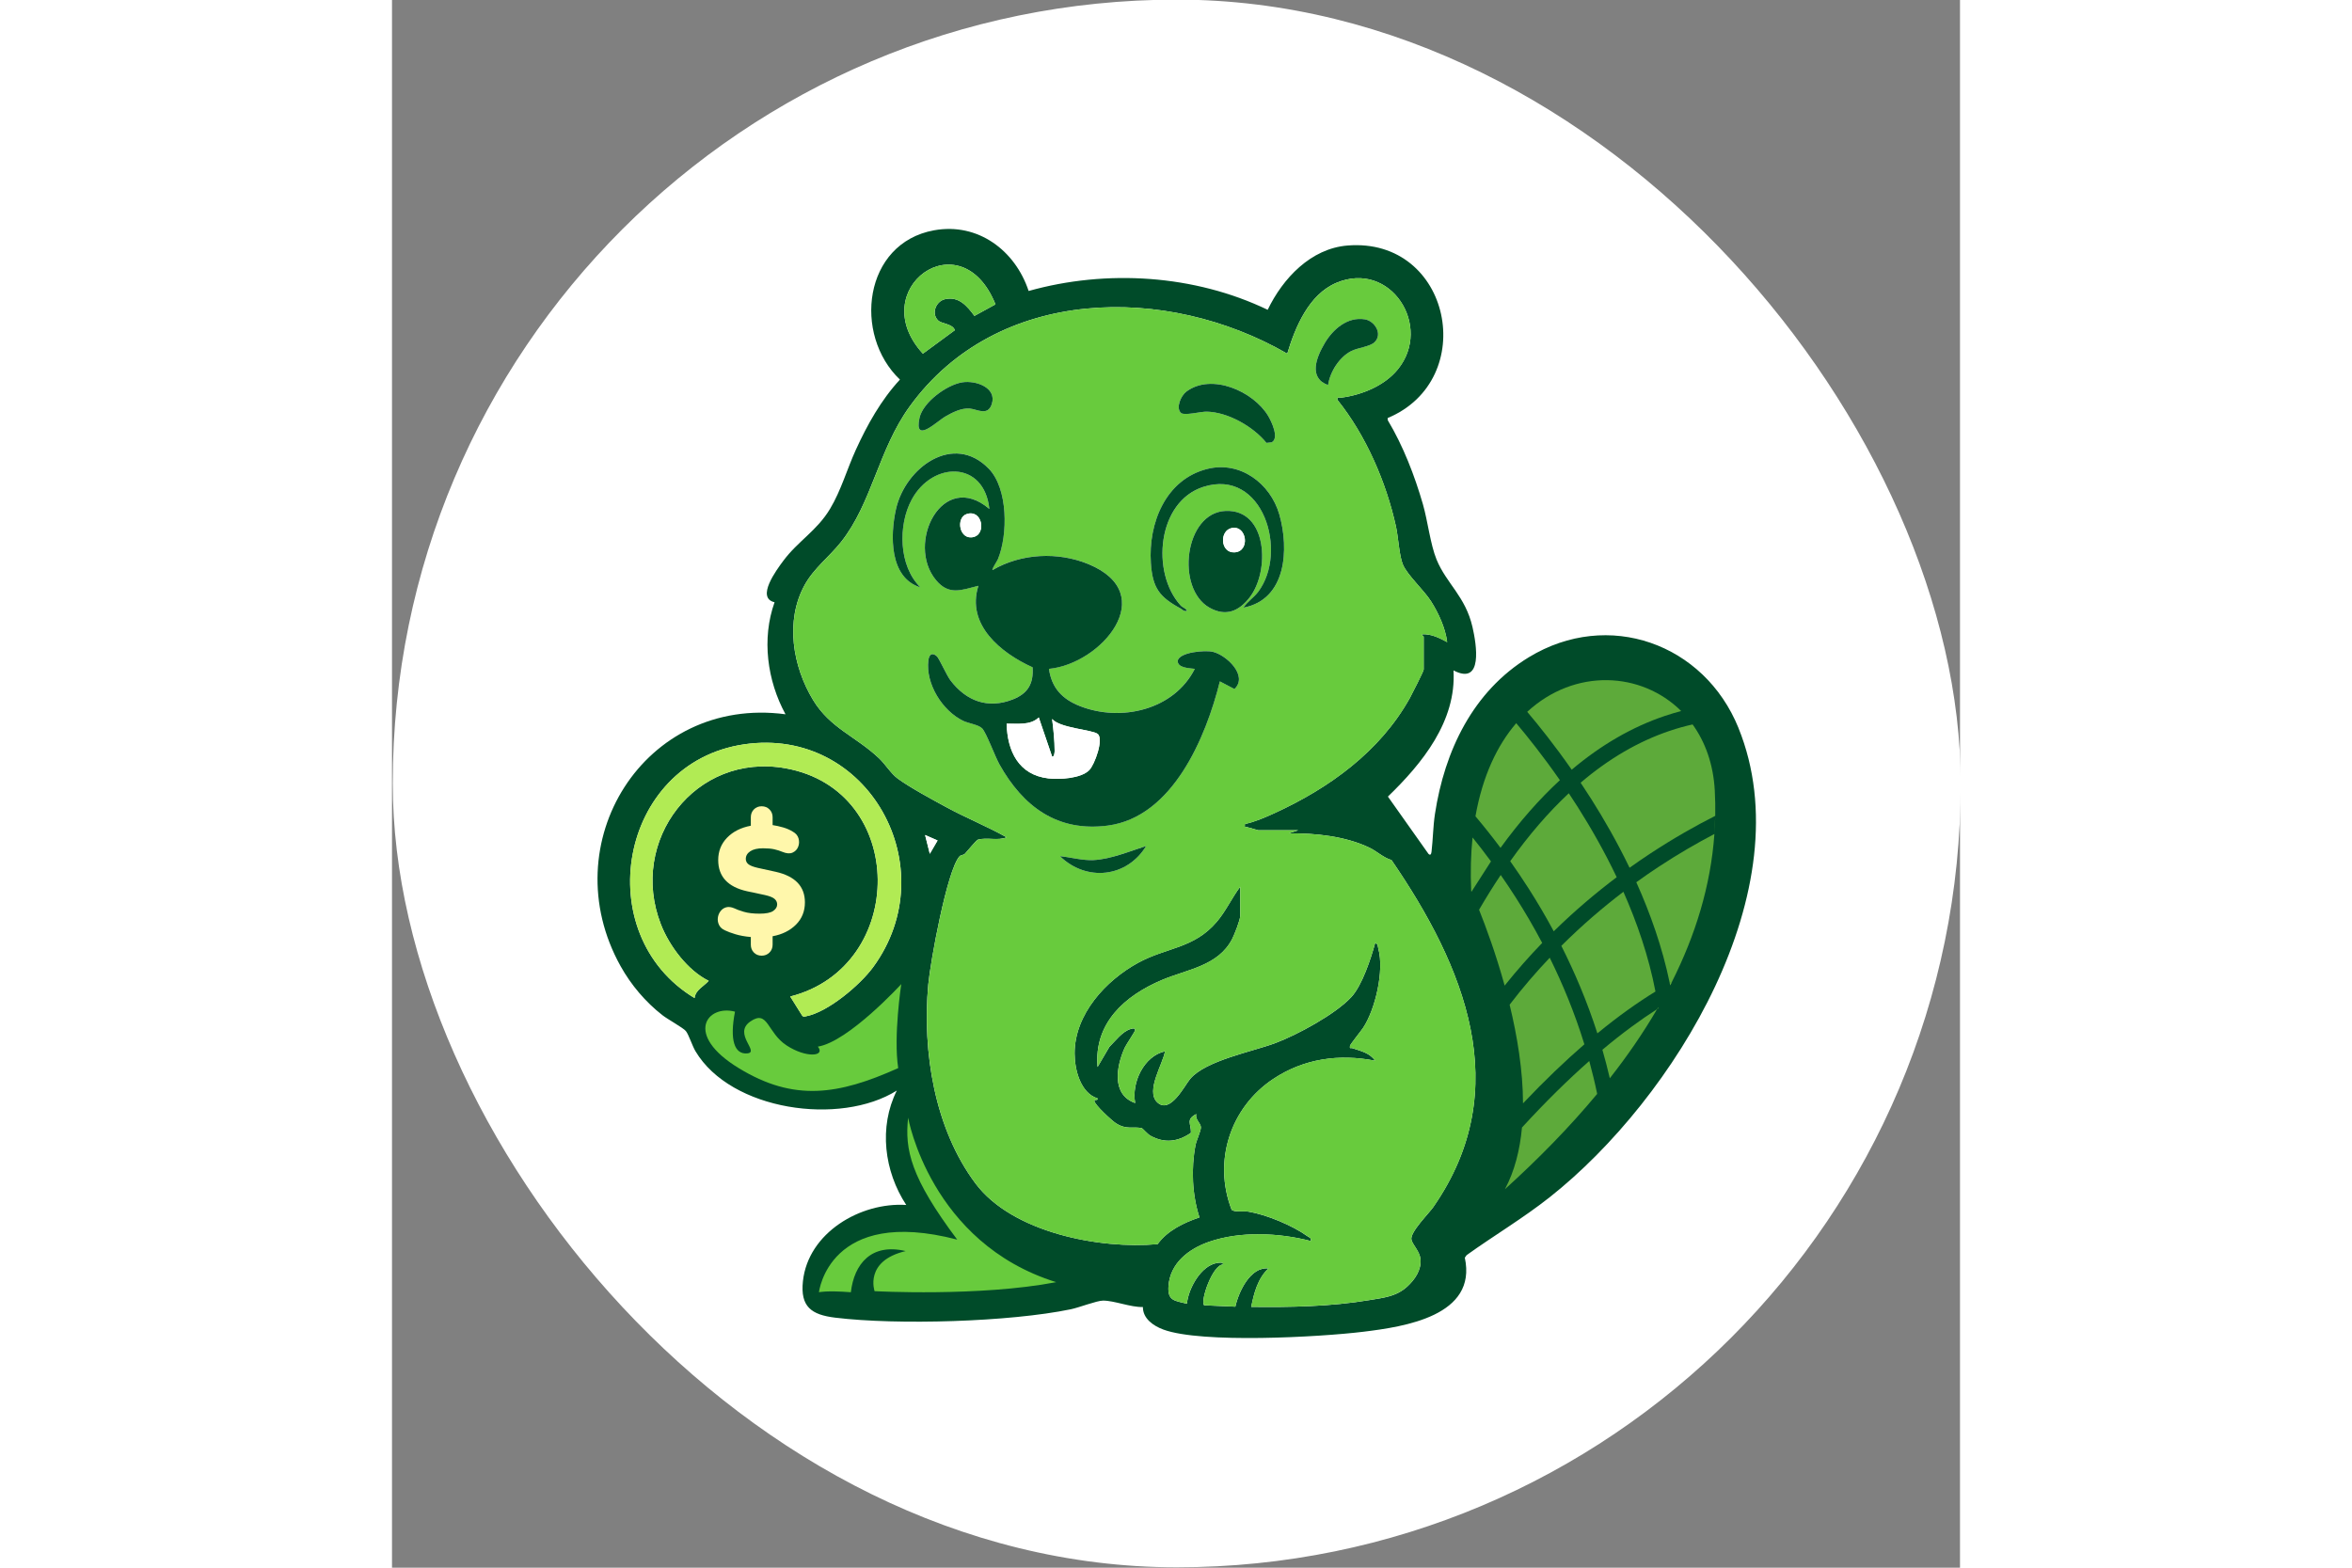 <?xml version="1.0" encoding="UTF-8" standalone="no"?><svg viewBox="0 0 1000 1000" xmlns="http://www.w3.org/2000/svg" width="600" height="400"><rect x="0" y="0" width="1000" height="1000" fill="#808080" stroke="none"/><rect x=".47" y="-.24" width="1000" height="1000" rx="500" fill="#fff"/><path d="M858.74 464.37c-21.86-53.93-83.13-75.89-133.68-45.15-35.68 21.7-53.8 59.76-59.92 100.08-1.2 7.93-1.23 15.94-2.16 23.86-.17 1.41-.58 2.86-1.99 1.48l-25.84-36.51c21.9-21.16 43.76-48.08 41.83-80.49 19.04 9.95 14.65-16.59 12.12-27.63-4.52-19.66-16.6-27.68-22.92-43.08-3.96-9.66-5.62-24.58-8.71-35.29-5.3-18.35-12.6-37.22-22.41-53.6l-.08-1.38c58.79-24.49 40.6-115.35-25.54-110.05-23.48 1.88-41.33 20.99-50.96 41.01-46.71-22.42-102.66-25.98-152.46-12.01-8.58-25.91-32.37-43.77-60.29-38.71-45.06 8.17-51.86 66.59-21.79 95.24-12.04 13.02-20.8 28.75-28.14 44.83-5.67 12.42-9.35 25.79-16.41 37.59-8.35 13.97-20.51 20.63-29.83 33.17-4.27 5.74-17.66 23.67-5.57 26.43-8.31 23.27-4.73 49.98 6.98 71.47-90.01-12.02-148.83 82.33-105.17 160.68 6.68 11.99 15.9 22.87 26.71 31.29 3.33 2.59 13.28 8.07 14.91 10.09 1.84 2.28 4.04 9.36 6.13 12.87 22.58 37.95 92.25 47.79 128.41 25.08-11.65 23.29-8.06 51.54 6.01 72.99-29.16-1.88-62.55 17.67-65.89 48.61-1.76 16.3 5.39 21.42 20.52 23.27 39.52 4.84 111.34 2.74 150.38-5.36 5.25-1.09 16.46-5.48 20.47-5.51 7.07-.07 17.79 4.36 25.44 4.08-.02 7.42 6.71 12.05 13.1 14.4 24.37 8.96 99.56 4.79 127.35 1.4 26.51-3.23 72.9-10.15 64.86-47.26l1.18-1.65c17.53-12.56 36.11-23.59 53.06-37 79.06-62.53 162-196.34 120.29-299.24zM384.87 194.15l-13.42 7.36c-4.66-6.32-10.01-12.67-18.77-10.66-5.82 1.33-8.89 9.11-4.43 13.51 2.36 2.32 9.24 2.06 10.72 6.26l-20.39 14.97c-37.57-40.95 24.22-86.35 46.29-31.44zm-78.06 422.82c-8.3 11.34-28.84 28.7-42.8 31.3-1.08.2-1.77.57-2.52-.59l-7.51-12.02c74.74-18.97 75.02-131.53-2.95-145.57-57.53-10.35-100.37 46.2-79.54 99.54 5.44 13.93 17.13 29.44 30.48 36.03-3.09 3.55-8.4 5.71-9.01 10.99-67.46-40.65-48.37-150.14 31.65-161.86 78.89-11.55 128.85 78.48 82.2 142.2zm357.6 152.6c-3.08 4.46-15.45 16.56-14.25 21.31.83 3.27 5.31 7.36 5.77 12.38.64 6.84-3.63 13.01-8.43 17.4-7.01 6.42-15.13 7.16-24.31 8.69-24.78 4.12-50.13 4.58-75.21 4.28 1.71-8.76 4.25-18.31 10.99-24.5-11.42-1.3-18.98 14.72-21.13 24.38l-19.87-.87c-2.68-2.72 5.39-25.88 12-26.02.29-1.65-2.53-1.14-3.51-1.01-10.45 1.45-18.58 16.31-19.5 26.03-7.56-1.97-12.44-1.63-11.76-11.2 1.05-14.72 12.86-23.76 25.81-28.27 19.97-6.96 44.71-5.77 64.95-.54.47-2.16-1.06-2.27-2.31-3.18-9.29-6.72-26.15-13.71-37.45-15.55-2.97-.48-9.27.5-10.74-1.26-11.96-30.99-.82-65.22 26.61-83.42 19.57-12.99 41.98-16.08 64.91-11.6-3.3-4.96-9.3-6.24-14.51-7.99-1.03-.35-1.87.75-1.51-1.51.15-.95 7.02-9.41 8.44-11.56 7.69-11.7 13.53-36.39 9.62-50.47-.38-1.37-.12-3.11-2.03-3.46-2.66 9.83-8.28 26.92-15.15 34.36-10.12 10.96-34.51 24.15-48.58 29.42-14.45 5.4-44.25 11.03-54.21 22.79-3.53 4.17-12.75 22.91-21.06 14.91-7.54-7.27 3.85-24.75 4.98-32.48-13.42 2.93-21.46 20.01-19 32.99-15.23-5.33-12.02-23.42-6.7-35.21.94-2.07 6.7-10.55 6.68-11.3-.04-1.55-1.67-1.08-2.73-.77-5.42 1.55-9.77 7.58-13.66 11.37l-7.58 12.91c-2.4-28.04 17.39-45.46 41-55.48 16.05-6.81 35.93-8.89 44.84-26.16 1.47-2.85 5.14-12.15 5.14-14.86v-18.5c-5.41 7.19-9.14 15.58-15.03 22.47-14.63 17.1-31.93 16.15-49.99 26.01-20.79 11.35-40.62 32.88-40.6 57.85 0 10.19 3.64 25.23 14.62 28.68.45 1.73-2.03.44-2.04 1.51-.04 2.44 11.34 12.8 13.71 14.32 6.93 4.44 10.49 1.89 16.63 3.18.35.07 3.66 3.84 5.39 4.79 9.04 5 17.53 3.98 25.88-1.82.15-5.98-3.47-8.36 3.43-12-1.01 3.4 2.87 5.77 2.92 8.47.04 2.3-2.84 8.26-3.46 11.48-2.85 14.87-2.12 31.63 2.54 46-10 3.4-20.4 8.36-26.69 17.06-37.02 3.33-92.68-7.4-116.12-38.69-26.12-34.86-34.04-84.14-30.16-126.82 1.27-13.99 11.91-72.88 19.92-81.83.91-1.01 2.53-.73 3.49-1.72 1.29-1.33 7.25-8.69 8.3-8.97 5.8-1.58 12.84.85 18.27-1.49-12.57-7.04-26.02-12.44-38.67-19.33-8.65-4.71-23.28-12.59-30.82-18.18-4.36-3.22-7.8-9.09-11.98-13.02-14.85-13.97-31.01-19.04-41.95-37.05-13.02-21.46-17.92-50.5-5.43-73.27 5.97-10.89 15.81-18.07 23.36-27.64 19.67-24.9 23.69-58.75 43.67-86.33 55.82-77.05 163.83-78.14 240.8-33.69 5.15-17.1 13.81-37.77 31.33-45.18 34.5-14.58 61.61 27.65 39.19 55.19-8.49 10.42-22.86 16.3-35.99 18.03-1.44.19-2.94-.93-2.52 1.45 18.11 22.51 31.09 52.45 37.31 80.7 1.54 6.98 2.08 18.93 4.5 24.5 2.9 6.67 13.33 16.15 17.82 23.18 4.84 7.58 9.21 17.14 10.36 26.13-4.94-2.67-10.16-5.34-15.99-4.99-.49.36 1 1.28 1 1.49v21c0 1.01-7.59 15.95-8.83 18.17-19.05 34.19-51.51 57.52-86.49 73.51-5.8 2.65-12.56 5.58-18.68 6.83-.26 2.58-.02 1.6 1.46 2.02l7.04 1.97h25.5l-5.99 1.99c16.8-.22 36.11 1.81 51.37 9.13 4.9 2.35 8.83 6.35 14.1 7.9 46.43 67.73 78.96 145.68 26.95 220.91zM339.98 532.64l7.98 3.48-4.97 8.51-3.01-11.99z" fill="#004b29"/><path d="M540.98 565.63c-5.41 7.19-9.14 15.58-15.03 22.47-14.63 17.1-31.93 16.15-49.99 26.01-20.79 11.35-40.62 32.88-40.6 57.85 0 10.19 3.64 25.23 14.62 28.68.45 1.73-2.03.44-2.04 1.51-.04 2.44 11.34 12.8 13.71 14.32 6.93 4.44 10.49 1.89 16.63 3.18.35.07 3.66 3.84 5.39 4.79 9.04 5 17.53 3.98 25.88-1.82.15-5.98-3.47-8.36 3.43-12-1.01 3.4 2.87 5.77 2.92 8.47.04 2.3-2.84 8.26-3.46 11.48-2.85 14.87-2.12 31.63 2.54 46-10 3.4-20.4 8.36-26.69 17.06-37.02 3.33-92.68-7.4-116.12-38.69-26.12-34.86-34.04-84.14-30.16-126.82 1.27-13.99 11.91-72.88 19.92-81.83.91-1.01 2.53-.73 3.49-1.72 1.29-1.33 7.25-8.69 8.3-8.97 5.8-1.58 12.84.85 18.27-1.49-12.57-7.04-26.02-12.44-38.67-19.33-8.65-4.71-23.28-12.59-30.82-18.18-4.36-3.22-7.8-9.09-11.98-13.02-14.85-13.97-31.01-19.04-41.95-37.05-13.02-21.46-17.92-50.5-5.43-73.27 5.97-10.89 15.81-18.07 23.36-27.64 19.67-24.9 23.69-58.75 43.67-86.33 55.82-77.05 163.83-78.14 240.8-33.69 5.15-17.1 13.81-37.77 31.33-45.18 34.5-14.58 61.61 27.65 39.19 55.19-8.49 10.42-22.86 16.3-35.99 18.03-1.44.19-2.94-.93-2.52 1.45 18.11 22.51 31.09 52.45 37.31 80.7 1.54 6.98 2.08 18.93 4.5 24.5 2.9 6.67 13.33 16.15 17.82 23.18 4.84 7.58 9.21 17.14 10.36 26.13-4.94-2.67-10.16-5.34-15.99-4.99-.49.36 1 1.28 1 1.49v21c0 1.01-7.59 15.95-8.83 18.17-19.05 34.19-51.51 57.52-86.49 73.51-5.8 2.65-12.56 5.58-18.68 6.83-.26 2.58-.02 1.6 1.46 2.02l7.04 1.97h25.5l-5.99 1.99c16.8-.22 36.11 1.81 51.37 9.13 4.9 2.35 8.83 6.35 14.1 7.9 46.43 67.73 78.96 145.68 26.95 220.91-3.08 4.46-15.45 16.56-14.25 21.31.83 3.27 5.31 7.36 5.77 12.38.64 6.84-3.63 13.01-8.43 17.4-7.01 6.42-15.13 7.16-24.31 8.69-24.78 4.12-50.13 4.58-75.21 4.28 1.71-8.76 4.25-18.31 10.99-24.5-11.42-1.3-18.98 14.72-21.13 24.38l-19.87-.87c-2.68-2.72 5.39-25.88 12-26.02.29-1.65-2.53-1.14-3.51-1.01-10.45 1.45-18.58 16.31-19.5 26.03-7.56-1.97-12.44-1.63-11.76-11.2 1.05-14.72 12.86-23.76 25.81-28.27 19.97-6.96 44.71-5.77 64.95-.54.47-2.16-1.06-2.27-2.31-3.18-9.29-6.72-26.15-13.71-37.45-15.55-2.97-.48-9.27.5-10.74-1.26-11.96-30.99-.82-65.22 26.61-83.42 19.57-12.99 41.98-16.08 64.91-11.6-3.3-4.96-9.3-6.24-14.51-7.99-1.03-.35-1.87.75-1.51-1.51.15-.95 7.02-9.41 8.44-11.56 7.69-11.7 13.53-36.39 9.62-50.47-.38-1.37-.12-3.11-2.03-3.46-2.66 9.83-8.28 26.92-15.15 34.36-10.12 10.96-34.51 24.15-48.58 29.42-14.45 5.4-44.25 11.03-54.21 22.79-3.53 4.17-12.75 22.91-21.06 14.91-7.54-7.27 3.85-24.75 4.98-32.48-13.42 2.93-21.46 20.01-19 32.99-15.23-5.33-12.02-23.42-6.7-35.21.94-2.07 6.7-10.55 6.68-11.3-.05-1.55-1.67-1.08-2.73-.77-5.42 1.55-9.77 7.58-13.66 11.37l-7.58 12.91c-2.4-28.04 17.39-45.46 41-55.48 16.05-6.81 35.93-8.89 44.84-26.16 1.47-2.85 5.14-12.15 5.14-14.86v-18.5zm85.65-347.35c5.39-5.35 0-13.58-6.21-14.59-11.05-1.79-20.38 6.37-25.62 15.27s-10.57 22.01 2.16 26.67c1.22-8.38 7.21-17.9 14.8-21.71 4.34-2.18 12-2.8 14.86-5.64zm-262.92 25.6c-9.81 1.55-25.09 12.63-27.29 22.7-3.69 16.89 11.1 2.22 16.23-.76 4.63-2.69 10.33-5.65 15.81-5.21 4.6.37 11.56 5.12 14.08-2.93 3.29-10.49-10.24-15.16-18.83-13.8zm139.51 19.53c2.06 1.85 12.66-.91 16.26-.84 13.65.26 29.78 9.52 38.21 19.92l3.29-.33c5.05-2.56-.04-13.26-2.19-16.85-9.37-15.69-36.09-27.57-52.17-15.53-3.44 2.58-6.96 10.44-3.4 13.62zm-122.6 35.58c-22.46-23.27-53.17-.88-59.18 25.61-3.76 16.58-4.36 43.95 15.53 50.02-13.87-13.65-14.37-39.69-5.52-56.01 13.34-24.59 46.23-24.9 49.51 6.02-29.97-25.52-53.55 22.14-33.96 45.47 8.24 9.82 16.07 6.24 26.97 3.53-7.9 24.83 14.32 42.86 34.55 51.99.72 10.39-2.94 16.71-12.56 20.49-15.96 6.28-29.78 1.04-39.82-12.16-2.4-3.16-7.27-14.1-8.66-15.34-3.19-2.84-4.97-.89-5.41 2.58-1.85 14.93 8.88 32.16 22.21 38.6 3.32 1.6 9.89 2.45 12.14 4.86 2.66 2.86 8.18 17.93 11.02 22.98 15 26.74 36.79 43.17 69.01 38.97 41.47-5.4 62.69-56.47 71.52-91.99l9.29 4.87c8.95-8.44-5.09-21.74-13.92-23.77-4.84-1.11-20.85.2-22.25 5.59-.35 4.83 7.45 4.83 10.88 5.32-13.22 26.2-47.04 34.07-73.26 23.75-11.19-4.4-18.05-11.55-19.74-23.75 33.44-3.16 71.25-47.72 25.26-66.77-19.49-8.07-43-6.93-61.25 3.76-.56-.65 2.86-5.52 3.47-7.02 6.39-15.6 6.49-44.85-5.84-57.63zm162.36 88.63c27.47-5.16 29.26-37.34 22.94-59.43-5.7-19.89-25-34.32-45.95-29.07-26.64 6.68-37.67 34.66-35.98 59.99 1.06 15.92 5.35 21.67 18.96 29.04 1.26.68 1.97 2.07 4.03 1.46-.5-1.61-2.64-1.89-4.05-3.44-19-20.95-14.86-66.18 14.5-75.6 38.06-12.21 54.31 41.4 34.97 66.97-2.75 3.64-6.9 6.22-9.41 10.08zm-11.24-61.72c-26.44.99-32.06 49.65-10.3 61.77 10.42 5.8 18.69 2.21 25.51-6.56 13.02-16.76 11.54-56.21-15.21-55.21zm-50.77 213.74c-10.36 3.31-22.58 8.44-33.52 8.97-7.27.35-14.38-1.78-21.48-2.49 16.91 16.46 42.75 13.69 54.99-6.49z" fill="#68cb3d"/><path d="M253.98,635.65c74.74-18.97,75.02-131.53-2.95-145.57-57.53-10.35-100.37,46.2-79.54,99.54,5.44,13.93,17.13,29.44,30.48,36.03-3.09,3.55-8.4,5.71-9.01,10.99-67.46-40.65-48.37-150.14,31.65-161.86,78.89-11.55,128.85,78.48,82.2,142.2-8.3,11.34-28.84,28.7-42.8,31.3-1.08.2-1.77.57-2.52-.59l-7.51-12.02Z" fill="#b1eb54"/><path d="M348.25,204.36c2.36,2.32,9.24,2.06,10.72,6.26l-20.39,14.97c-37.57-40.95,24.22-86.35,46.29-31.44l-13.42,7.36c-4.66-6.32-10.01-12.67-18.77-10.66-5.82,1.33-8.89,9.11-4.43,13.51Z" fill="#68cb3d"/><path d="M342.99 544.63l-3.01-11.99 7.97 3.49-4.96 8.5z" fill="#fff"/><path d="M380.62 298.99c12.33 12.78 12.23 42.03 5.84 57.63-.61 1.5-4.03 6.36-3.47 7.02 18.25-10.69 41.76-11.83 61.25-3.76 45.99 19.05 8.18 63.61-25.26 66.77 1.69 12.21 8.55 19.35 19.74 23.75 26.22 10.32 60.04 2.45 73.26-23.75-3.43-.49-11.22-.49-10.88-5.32 1.4-5.39 17.41-6.7 22.25-5.59 8.83 2.03 22.88 15.33 13.92 23.77l-9.29-4.87c-8.83 35.52-30.05 86.59-71.52 91.99-32.22 4.2-54.01-12.23-69.01-38.97-2.84-5.05-8.36-20.12-11.02-22.98-2.25-2.41-8.82-3.26-12.14-4.86-13.33-6.44-24.06-23.67-22.21-38.6.43-3.48 2.22-5.42 5.41-2.58 1.39 1.24 6.26 12.18 8.66 15.34 10.04 13.19 23.85 18.44 39.82 12.16 9.62-3.79 13.28-10.11 12.56-20.49-20.23-9.12-42.45-27.16-34.55-51.99-10.9 2.71-18.73 6.29-26.97-3.53-19.58-23.33 4-71 33.96-45.47-3.27-30.92-36.17-30.61-49.51-6.02-8.85 16.32-8.36 42.36 5.52 56.01-19.9-6.07-19.3-33.44-15.53-50.02 6.01-26.49 36.72-48.88 59.18-25.61zm-13.93 28.85c-7.47 2.22-4.91 17.37 4.56 14.63 7.71-2.23 5.24-17.54-4.56-14.63zm54.3 154.79l-8.51-24.97c-5.39 5.2-13.61 3.83-20.51 3.98.49 17.49 7.6 32.65 26.61 34.9 7.1.84 20.76.07 26.05-5.23 3.52-3.53 9.49-20.07 5.36-23.18-3.58-2.7-23.92-3.62-29.01-9.48.82 6.4 1.62 13.94 1.61 20.34 0 .82-.2 3.95-1.61 3.66zM531.74 325.9c26.76-1 28.24 38.45 15.21 55.21-6.82 8.77-15.09 12.36-25.51 6.56-21.76-12.11-16.14-60.78 10.3-61.77zm3.98 10.89c-8.2 1.47-7.57 16.03 1.61 15.55 10.07-.53 8-17.27-1.61-15.55zm7.26 50.83c2.51-3.86 6.66-6.44 9.41-10.08 19.34-25.56 3.1-79.18-34.97-66.97-29.36 9.42-33.5 54.65-14.5 75.6 1.4 1.55 3.55 1.83 4.05 3.44-2.06.61-2.77-.78-4.03-1.46-13.61-7.38-17.9-13.13-18.96-29.04-1.69-25.33 9.34-53.31 35.98-59.99 20.94-5.25 40.25 9.18 45.95 29.07 6.32 22.09 4.54 54.27-22.94 59.43zm-39.76-124.21c-3.55-3.19-.04-11.05 3.4-13.62 16.08-12.04 42.79-.16 52.17 15.53 2.14 3.58 7.24 14.28 2.19 16.85l-3.29.33c-8.43-10.41-24.56-19.66-38.21-19.92-3.61-.07-14.2 2.69-16.26.84zm123.41-45.13c-2.86 2.84-10.52 3.46-14.86 5.64-7.58 3.81-13.58 13.32-14.8 21.71-12.73-4.66-7.42-17.73-2.16-26.67s14.57-17.06 25.62-15.27c6.2 1.01 11.6 9.24 6.21 14.59zm-262.92 25.6c8.6-1.36 22.12 3.31 18.83 13.8-2.52 8.04-9.48 3.29-14.08 2.93-5.48-.44-11.18 2.52-15.81 5.21-5.13 2.98-19.92 17.66-16.23.76 2.2-10.07 17.48-21.15 27.29-22.7zm117.26 295.76c-12.25 20.17-38.08 22.95-54.99 6.49 7.1.71 14.21 2.84 21.48 2.49 10.93-.53 23.15-5.67 33.52-8.97z" fill="#004b29"/><path d="M420.99 482.63c1.41.29 1.61-2.83 1.61-3.66 0-6.4-.79-13.93-1.61-20.34 5.09 5.86 25.43 6.78 29.01 9.48 4.13 3.12-1.84 19.66-5.36 23.18-5.3 5.31-18.95 6.07-26.05 5.23-19.01-2.25-26.13-17.4-26.61-34.9 6.9-.14 15.11 1.22 20.51-3.98l8.51 24.97zm-54.3-154.79c9.8-2.91 12.27 12.4 4.56 14.63-9.47 2.74-12.03-12.41-4.56-14.63zm169.03 8.95c9.61-1.73 11.67 15.01 1.61 15.55-9.18.49-9.8-14.07-1.61-15.55z" fill="#fff"/><path d="M329.17 713s14.09 79.83 94.43 104.87c-49.04 9.39-115.83 5.74-115.83 5.74s-6.78-19.3 19.83-25.57c-21.91-5.22-32.87 8.18-34.96 26.26-15.65-1.22-20.35 0-20.35 0s6.26-54.96 88.17-33.57c-29.74-39.65-33.52-57.39-31.3-77.74z" fill="#68cb3d"/><g fill="#5daa3a"><path d="M843.9 520.42c-12.11 6.13-26.3 14.08-41.58 24.14-4.2 2.77-8.57 5.75-13.06 8.97-7.89-16.37-16.41-31.17-24.38-43.76l-6.83-10.49c17.93-15.3 36.84-26.34 56.68-33.05 5.04-1.71 9.96-3.06 14.74-4.12 8 11.11 13.22 25.27 14.14 42.12.3 5.44.39 10.84.29 16.19zm-21.72-66.86c-3.4.89-6.86 1.92-10.38 3.1-20.85 7.02-40.68 18.49-59.43 34.32-10.99-15.74-21.1-28.34-28.38-36.92 30.37-28 72.83-25.69 98.19-.5zm-77.35 44.1c-13.2 12.16-25.83 26.57-37.87 43.17-5.67-7.59-11.07-14.32-15.98-20.13 4.55-25.79 13.97-45.4 26-59.4 7.23 8.56 17.17 21.02 27.85 36.36zm36.23 61.89c-12.86 9.68-26.51 21.13-40.15 34.51-5.27-9.83-10.62-18.81-15.76-26.88-4.04-6.33-8.07-12.28-12.01-17.84 11.9-16.73 24.37-31.18 37.37-43.33l5.92 9.11c8.06 12.74 16.7 27.78 24.63 44.43zm33.84 67.58l.27 1.35 1.06-2.08-1.33.73z"/><path d="M843.37 531.98c-2.37 33.22-12.18 64.72-27.14 94.41h0l-1.33.74c-4.7-22.79-12.45-44.58-21.34-64.37 4.82-3.49 9.49-6.7 13.97-9.66 12.89-8.5 25.07-15.49 35.84-21.12zm-37.59 100.49h0c-11.24 6.9-23.6 15.63-37.04 26.69-6.59-20.51-14.61-39.22-22.99-55.82 13.4-13.36 26.87-24.81 39.58-34.49 8.69 19.63 16.15 41.18 20.45 63.62zm1.03 11.26c-8.86 15.21-19.02 29.9-30.15 44.08-1.43-6.2-3.02-12.26-4.73-18.19h0c12.8-10.74 24.45-19.21 34.88-25.89zm-38.2 54.04c-17.89 21.55-37.91 41.84-58.83 60.81 6.21-11.65 9.56-25.11 10.87-39.37 15.38-16.78 29.7-30.76 42.91-42.41 1.87 6.81 3.57 13.81 5.05 20.97zm-8.16-31.63h0c-12.22 10.59-25.28 23.03-39.14 37.67-.05-21.02-3.69-42.98-8.54-62.93 8.28-10.83 16.88-20.81 25.58-29.97 8.14 16.47 15.86 34.99 22.1 55.23zm-59.57-116.67l-12.43 19.36-.19-.43c-.54-12.31-.21-23.7.86-34.19 3.75 4.63 7.7 9.73 11.76 15.26zm32.66 52.01c-8.09 8.38-16.13 17.44-23.94 27.22-5.6-20.28-12-37.59-16.32-48.39 4.51-7.76 9.11-15.15 13.81-22.18 3.18 4.56 6.41 9.38 9.63 14.43 5.49 8.6 11.2 18.27 16.82 28.92z"/><path d="M843.9 520.42c-.07 3.88-.25 7.73-.53 11.56l.53-11.56zm-36.41 122.15l.09.67-.77.49.68-1.16zm8.74-16.17l-1.06 2.08-.27-1.35 1.33-.73z"/></g><path d="M235.74 609.61c-2 0-3.65-.67-4.95-2s-1.95-3-1.95-5v-4.9c-3.73-.33-6.98-.92-9.75-1.75s-5.05-1.68-6.85-2.55c-1.73-.8-2.95-1.92-3.65-3.35s-.97-2.93-.8-4.5.72-2.98 1.65-4.25 2.15-2.12 3.65-2.55 3.25-.22 5.25.65c1.33.67 3.33 1.4 6 2.2s6.03 1.2 10.1 1.2 7.03-.58 8.7-1.75 2.5-2.55 2.5-4.15c0-1.4-.57-2.58-1.7-3.55s-3.2-1.78-6.2-2.45l-11.3-2.4c-12.27-2.73-18.4-9.37-18.4-19.9 0-5.6 1.88-10.35 5.65-14.25s8.82-6.45 15.15-7.65v-5.4c0-2 .65-3.67 1.95-5s2.95-2 4.95-2 3.67.67 5 2 2 3 2 5v5c2.2.33 4.45.83 6.75 1.5s4.35 1.57 6.15 2.7c1.93 1.07 3.15 2.52 3.65 4.35s.42 3.6-.25 5.3-1.85 2.93-3.55 3.7-3.85.62-6.45-.45c-1.6-.67-3.33-1.22-5.2-1.65s-4.27-.65-7.2-.65c-3.53 0-6.25.63-8.15 1.9s-2.85 2.9-2.85 4.9c0 1.33.55 2.45 1.65 3.35s3.12 1.68 6.05 2.35l11.4 2.5c12.4 2.8 18.6 9.3 18.6 19.5 0 5.67-1.9 10.4-5.7 14.2s-8.77 6.27-14.9 7.4v5.4c0 2-.67 3.67-2 5s-3 2-5 2z" fill="#fff7ab"/><path d="M324.8 627.71s-5.09 33.26-1.96 53.61c-38.35 17.22-66.52 21.52-101.74 0s-19.96-40.7-2.35-36c-3.52 18-.39 27.39 7.83 26.61s-9.39-12.52 1.96-20.35 10.57 7.04 23.09 15.26 25.04 7.04 19.96.78c19.57-3.13 53.22-39.91 53.22-39.91z" fill="#68cb3d"/></svg>
